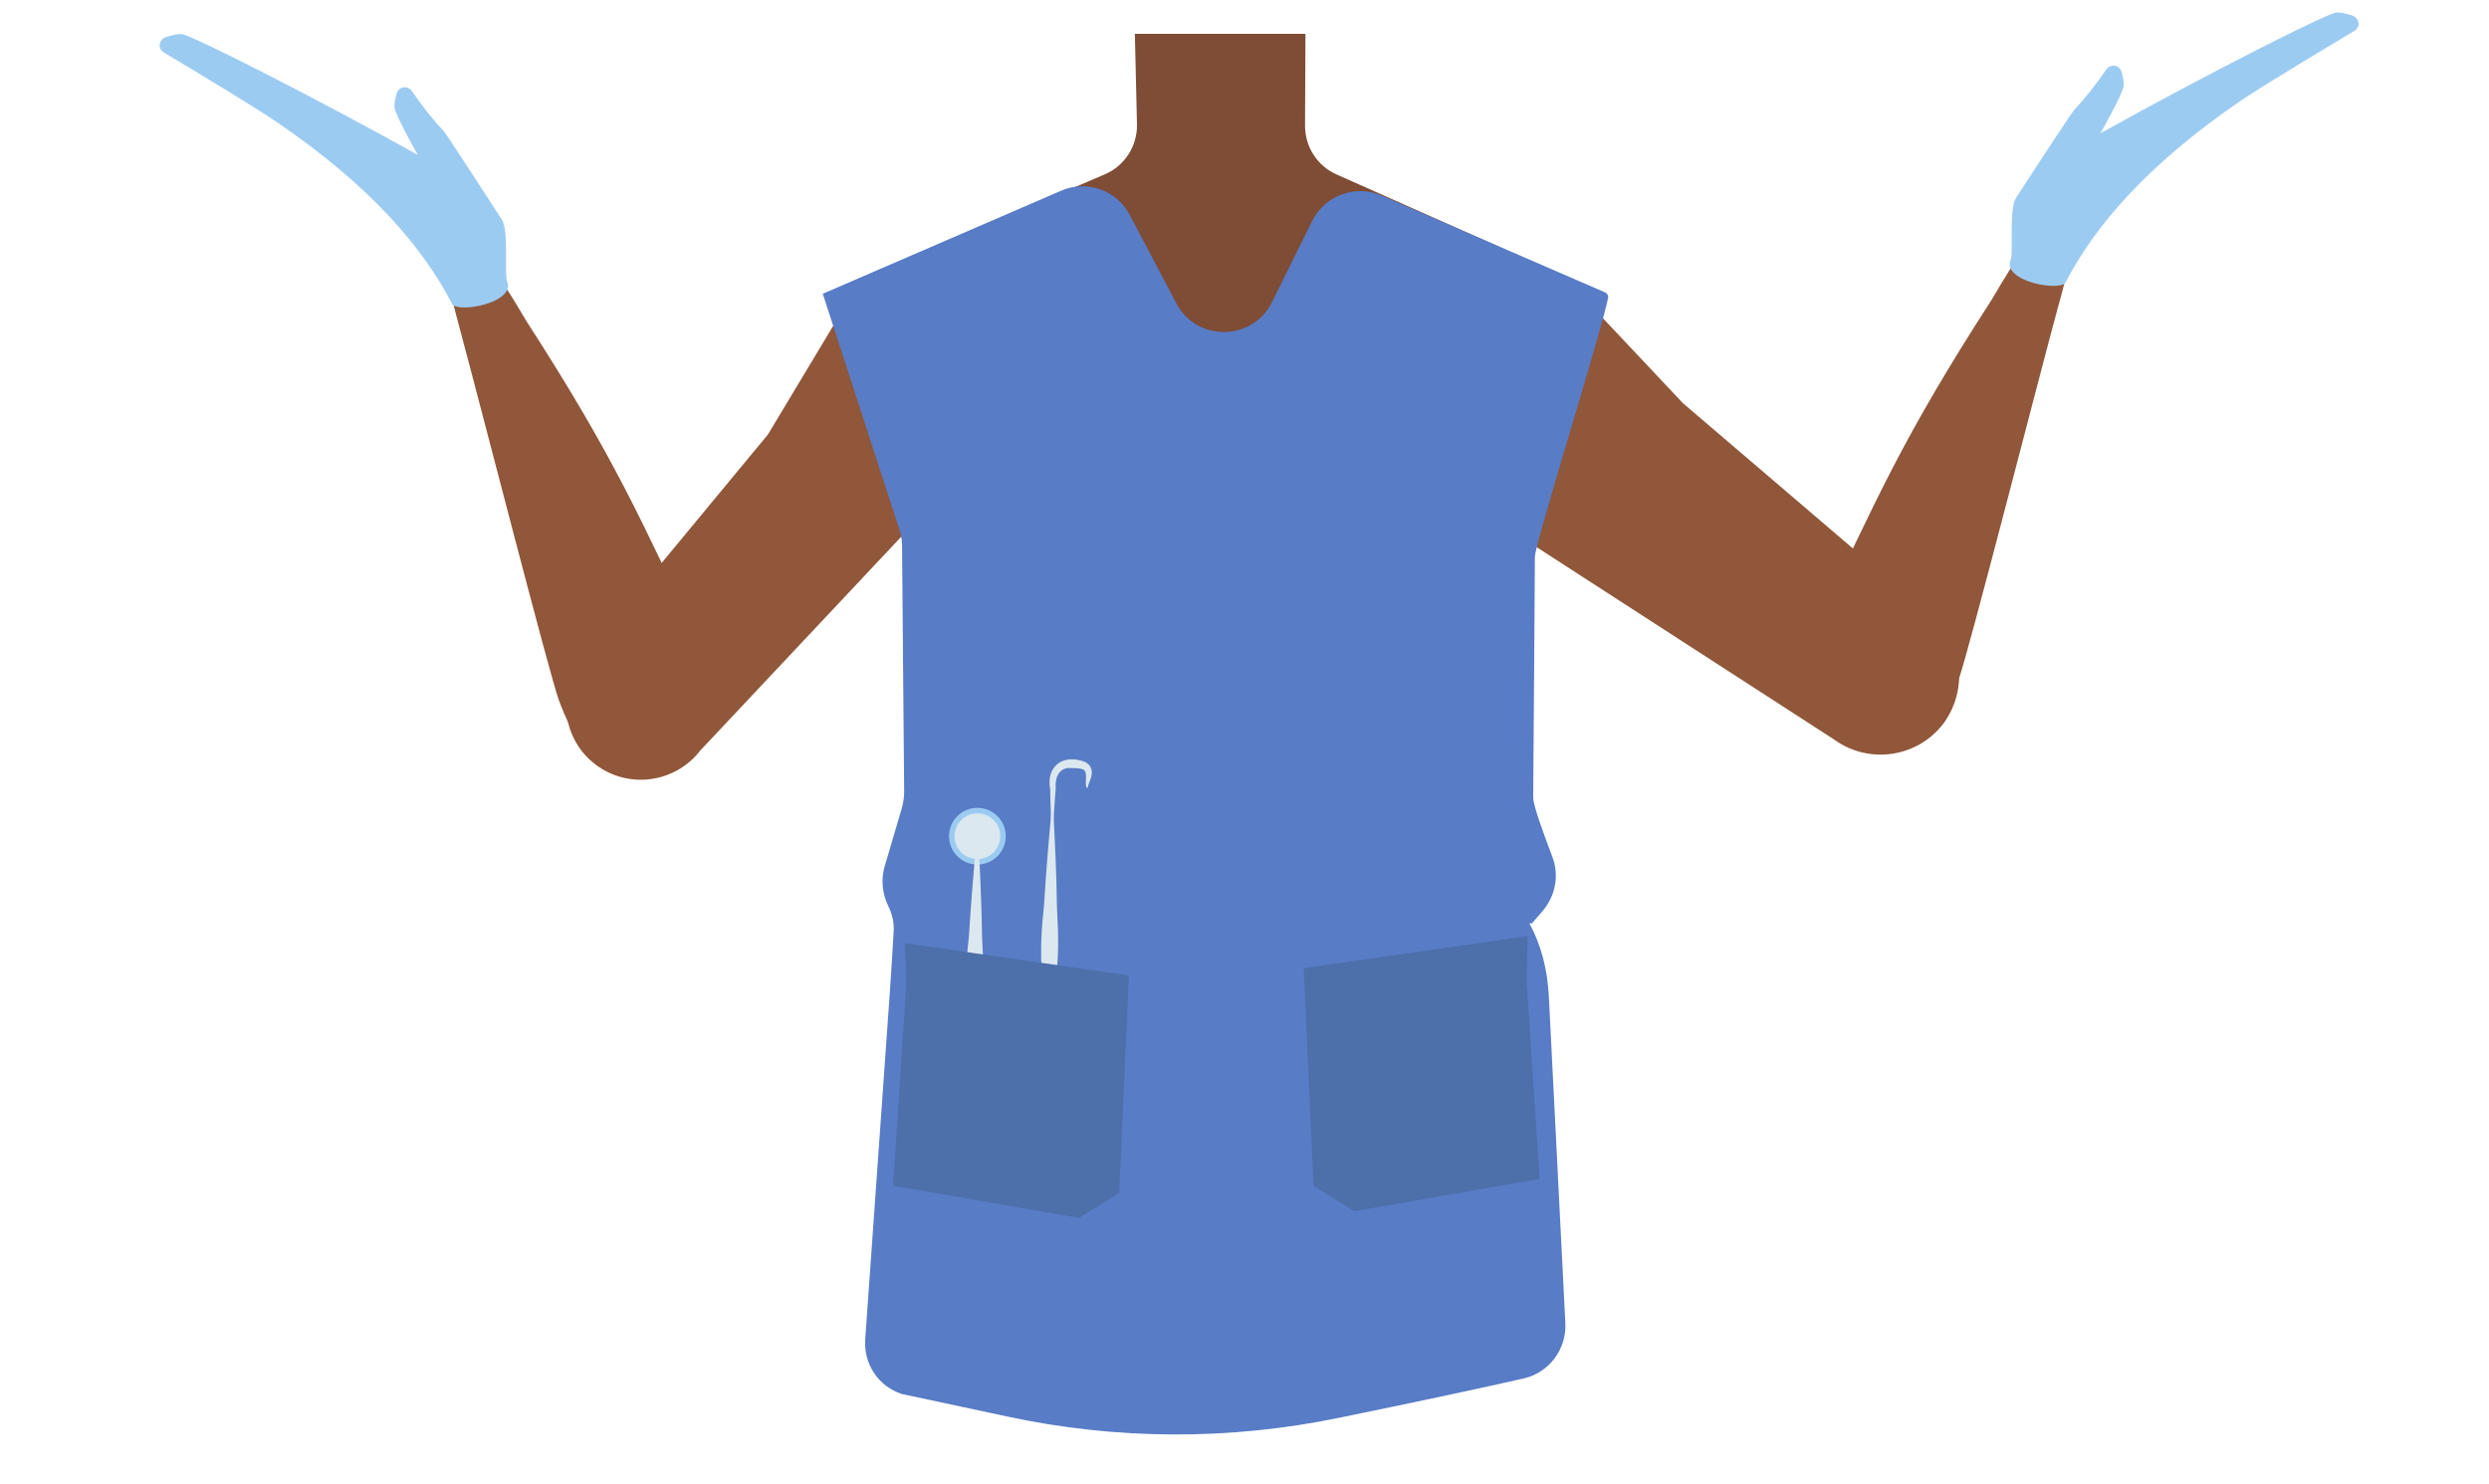 <?xml version="1.0" encoding="utf-8"?>
<!-- Generator: Adobe Illustrator 26.0.3, SVG Export Plug-In . SVG Version: 6.00 Build 0)  -->
<svg version="1.1" id="Layer_1" xmlns="http://www.w3.org/2000/svg" xmlns:xlink="http://www.w3.org/1999/xlink" x="0px" y="0px"
	 viewBox="0 0 588 350.8" style="enable-background:new 0 0 588 350.8;" xml:space="preserve">
<style type="text/css">
	.st0{fill:#90573A;}
	.st1{fill:#7F4C36;}
	.st2{fill:#9CCBF2;}
	.st3{fill:#587CC6;}
	.st4{fill:#4D6FAA;}
	.st5{fill:#DCE8EF;}
</style>
<path class="st0" d="M212,88.8l7.9,18.4l135.6,2.4l6.1-16.4c0.5-1.3,2.4-0.7,2.1,0.6l-8.1,30.7l77.6,50.2c8.2,6,19.7,4.4,25.9-3.7
	c5.9-8,4.7-19.2-2.9-25.6l-58.6-50.1l-24.3-25.8c-1.5-1.6-3.3-2.9-5.3-3.8l-14-6.2"/>
<path class="st1" d="M354.3,58.4l-38.6-17.2c-4.5-2-7.4-6.5-7.4-11.5L308.4,8h-40.3l0.5,21.4c0.1,5.1-2.9,9.8-7.6,11.8l-30.6,13.1
	l-2.5,87.6h83.5L354.3,58.4z"/>
<path class="st0" d="M230.3,55.4L203.1,67c-0.2,0.1-0.3,0.2-0.5,0.4l-21.2,35.3l-43.6,52.7c-6.2,7.5-5.2,18.6,2.3,24.8
	c7.5,6.2,18.6,5.2,24.9-2.3c0.1-0.1,0.2-0.2,0.2-0.3l54.7-58.2l-9.8-29.9c-0.4-1.2,1.4-1.9,1.9-0.7"/>
<path class="st0" d="M443.7,175.4c10.6,3.5,15.8-6.2,19.1-15.1c2.3-6.4,18.7-70.5,23.4-87.8c2.7-9.8,4.3-15-1.3-17.1
	c-5.2-1.9-12.3,12.2-14.5,15.6c-20.9,32.4-27,46.7-41.4,77.1C420.8,165.3,440.1,174.2,443.7,175.4z"/>
<path class="st2" d="M489.9,26.1c2.8-3,5.4-6.3,7.7-9.7c1-1.4,3.1-1.1,3.6,0.6c0.3,1.1,0.6,2.3,0.5,3.3c-0.3,2.1-5.5,11.2-5.5,11.2
	l0,0C521.5,17.4,548.7,3.7,551.7,3c0.9-0.2,2.6,0.2,4.1,0.7c1.6,0.6,1.9,2.7,0.4,3.6c-6.9,4.1-22,13.2-27,16.6
	c-22,15.1-34.4,29.6-41.2,42.8c-1.2,2.3-15.1-0.2-13-5.3c0.7-1.8-0.5-12,1.3-14.7C483.3,35.9,489.6,26.4,489.9,26.1z"/>
<path class="st0" d="M151.1,180.5c-10.6,3.5-15.8-6.2-19.1-15.1c-2.3-6.4-18.7-70.4-23.4-87.8c-2.6-9.8-4.3-15,1.4-17.1
	c5.1-1.9,12.3,12.2,14.5,15.6c20.9,32.4,26.9,46.7,41.4,77.1C174,170.5,154.8,179.3,151.1,180.5z"/>
<path class="st2" d="M105,31.2c-2.8-3-5.4-6.3-7.7-9.7c-1-1.4-3.1-1.1-3.6,0.6c-0.3,1.1-0.6,2.3-0.5,3.3c0.3,2.1,5.5,11.2,5.5,11.2
	l0,0C73.4,22.5,46.1,8.8,43.2,8.1c-0.9-0.2-2.6,0.2-4.1,0.7c-1.6,0.6-1.9,2.7-0.4,3.6c6.9,4.1,22,13.2,26.9,16.6
	c22,15,34.4,29.6,41.2,42.8c1.2,2.3,15.1-0.2,13-5.3c-0.7-1.8,0.5-12-1.3-14.7C111.5,41,105.3,31.5,105,31.2z"/>
<path class="st3" d="M361.3,218.2h0.6l2.5-2.9c3.1-3.6,4-8.5,2.3-12.9c-2-5.3-4.5-12-4.5-14c0.2-24.3,0.4-54.9,0.4-56.8
	c0-3.1,15.7-53.1,17.3-61.2c0.1-0.5-0.2-1.1-0.7-1.3l-52.8-22.9c-6.2-2.7-13.4,0-16.4,6l-9.5,19.2c-4.6,9.3-17.8,9.4-22.6,0.3
	l-11-20.9c-3.1-5.9-10.2-8.4-16.3-5.7l-56.2,24.3c0,0,0,0,0,0.1l18.1,55.7c0.4,1.2,0.6,2.5,0.6,3.8l0.5,58.1c0,1.3-0.2,2.5-0.5,3.7
	l-4.1,13.9c-0.9,3.1-0.6,6.4,0.8,9.3l0,0c1,2,1.5,4.2,1.3,6.4c-0.2,3.8-0.6,9.9-0.9,14.3l-5.8,81.8c-0.4,5.8,3.1,11.1,8.6,12.9
	l24.8,5.3c25.9,5.6,52.7,5.7,78.7,0.3c16.6-3.4,34.1-7.1,43.6-9.3c5.9-1.4,10-6.9,9.7-13l-3.9-77.2
	C365.6,229.1,364,223.1,361.3,218.2z"/>
<polygon class="st4" points="360.6,231 363.7,278.6 319.9,286.2 310.3,280.2 308,228.8 360.9,221.2 "/>
<circle class="st2" cx="230.9" cy="197.6" r="6.7"/>
<circle class="st5" cx="230.9" cy="197.6" r="5.4"/>
<g>
	<path class="st5" d="M231.1,197.6c0.4,7.9,0.8,15.8,0.9,23.7c0.3,5.9,0.6,11.8-0.5,17.7c-0.3,2-0.7,3.9-1.3,5.9h-0.4
		c-2-7.8-1.8-15.8-0.9-23.7c0.5-7.9,1.1-15.7,1.9-23.6C230.7,197.6,231.1,197.6,231.1,197.6L231.1,197.6z"/>
</g>
<g>
	<path class="st5" d="M248.8,190.8c0.4,7.9,0.8,15.8,0.9,23.7c0.3,5.9,0.6,11.8-0.5,17.7c-0.3,2-0.7,3.9-1.3,5.9h-0.4
		c-2-7.8-1.8-15.8-0.9-23.7c0.5-7.9,1.1-15.7,1.9-23.6C248.4,190.8,248.8,190.8,248.8,190.8L248.8,190.8z"/>
</g>
<polygon class="st4" points="214.1,232.7 211,280.2 254.9,287.8 264.4,281.9 266.7,230.5 213.8,222.9 "/>
<g>
	<path class="st5" d="M248.4,196.1c-0.1-3-0.3-7-0.3-9.5c-1-5.1,2.5-8.3,7.5-6.8c2.2,0.6,2.8,2.4,2,4.4c-0.3,0.7-0.5,1.3-0.7,2h-0.2
		c-0.5-1.2,0.2-3-0.4-4c-0.3-0.6-1.9-0.7-3.1-0.7c-3-0.3-4,2.2-3.8,4.8c-0.2,3.2-0.5,6.5-0.7,9.7
		C248.6,196.1,248.4,196.1,248.4,196.1L248.4,196.1z"/>
</g>
</svg>
